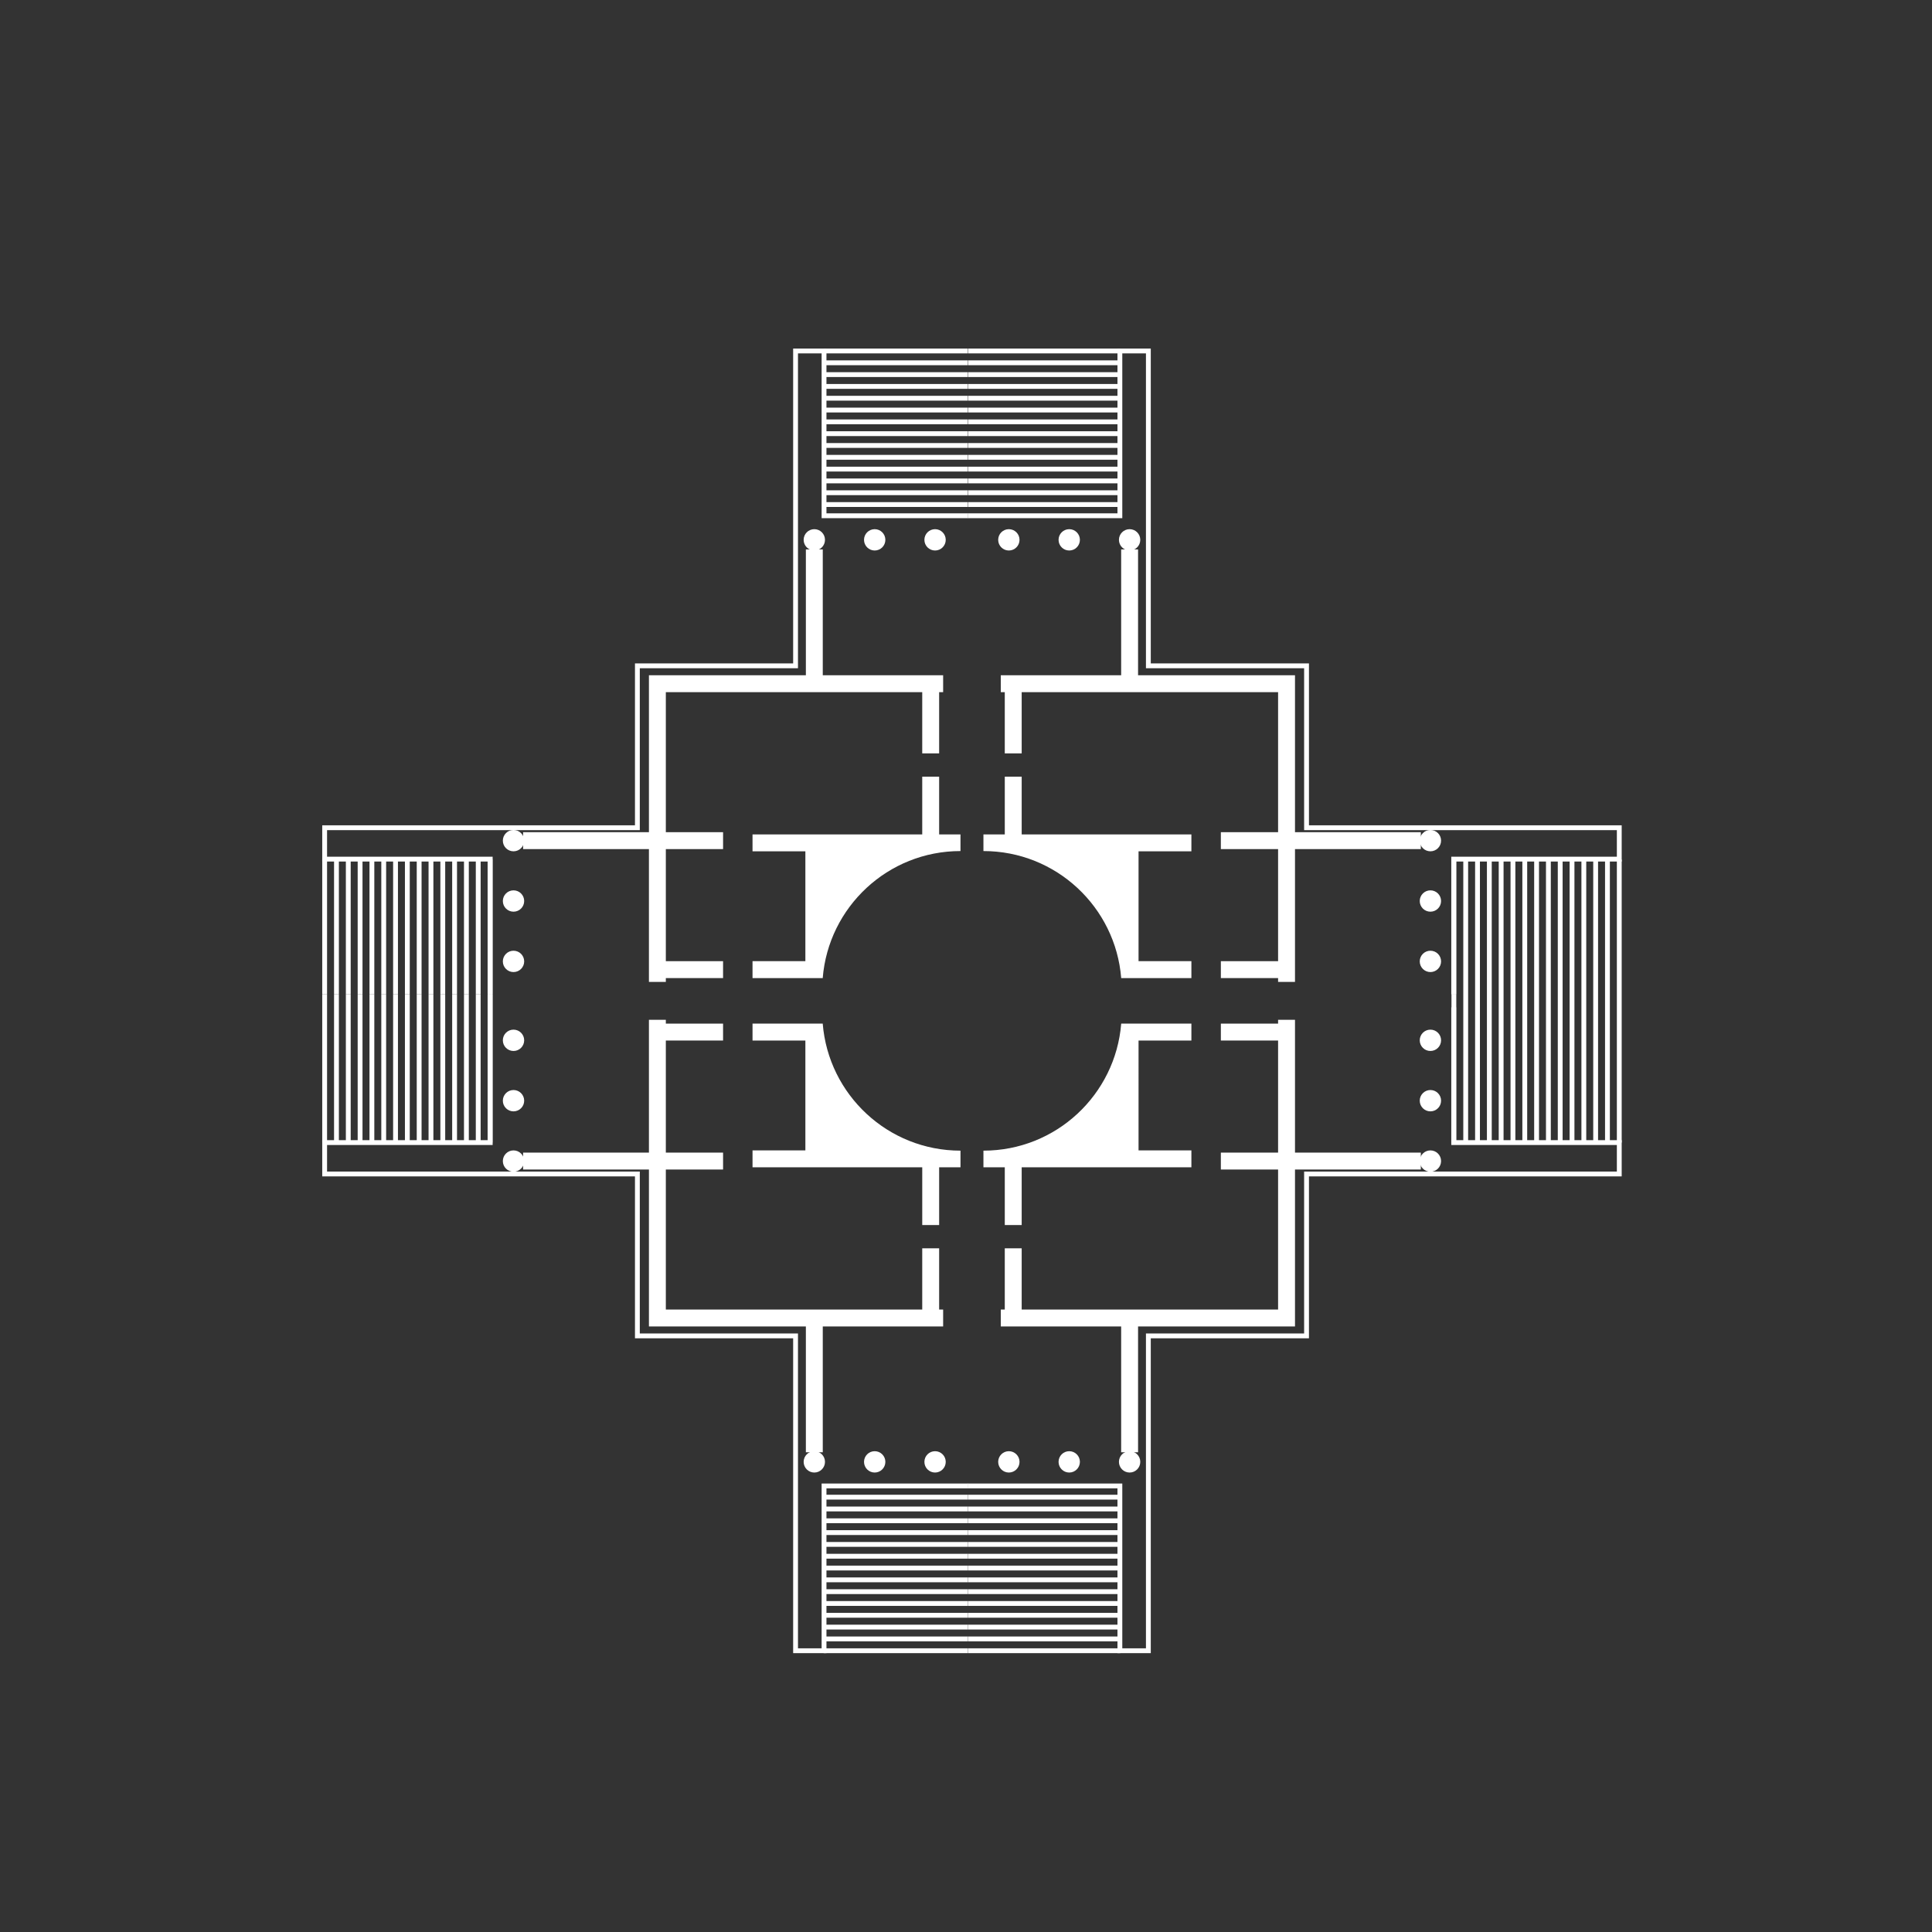 <?xml version="1.0" encoding="utf-8"?>
<!-- Generator: Adobe Illustrator 16.0.0, SVG Export Plug-In . SVG Version: 6.00 Build 0)  -->
<!DOCTYPE svg PUBLIC "-//W3C//DTD SVG 1.1//EN" "http://www.w3.org/Graphics/SVG/1.1/DTD/svg11.dtd">
<svg version="1.1" xmlns="http://www.w3.org/2000/svg" xmlns:xlink="http://www.w3.org/1999/xlink" x="0px" y="0px" width="400px"
	 height="400px" viewBox="0 0 400 400" enable-background="new 0 0 400 400" xml:space="preserve">
<rect x="0" y="0" width="400" height="400" fill="#333333" stroke="none"/>
<g id="img" display="none">
</g>
<g id="Layer_1">
	<ellipse fill="none" stroke="#FFFFFF" stroke-miterlimit="10" cx="67.215" cy="174.622" rx="0" ry="3.25"/>
	<polyline fill="none" stroke="#FFFFFF" stroke-miterlimit="10" points="200.422,106.782 170.609,106.782 170.609,72.665 
		164.713,72.665 164.713,137.852 131.964,137.852 131.964,171.372 67.215,171.372 67.215,177.872 101.497,177.872 101.497,205.872 	
		"/>
	<line fill="none" stroke="#FFFFFF" stroke-miterlimit="10" x1="101.457" y1="177.872" x2="101.457" y2="205.872"/>
	<line fill="none" stroke="#FFFFFF" stroke-miterlimit="10" x1="99.01" y1="177.872" x2="99.01" y2="205.872"/>
	<line fill="none" stroke="#FFFFFF" stroke-miterlimit="10" x1="96.564" y1="177.872" x2="96.564" y2="205.872"/>
	<line fill="none" stroke="#FFFFFF" stroke-miterlimit="10" x1="91.674" y1="177.872" x2="91.674" y2="205.872"/>
	<line fill="none" stroke="#FFFFFF" stroke-miterlimit="10" x1="86.781" y1="177.872" x2="86.781" y2="205.872"/>
	<line fill="none" stroke="#FFFFFF" stroke-miterlimit="10" x1="84.336" y1="177.872" x2="84.336" y2="205.872"/>
	<line fill="none" stroke="#FFFFFF" stroke-miterlimit="10" x1="76.998" y1="177.872" x2="76.998" y2="205.872"/>
	<line fill="none" stroke="#FFFFFF" stroke-miterlimit="10" x1="72.107" y1="177.872" x2="72.107" y2="205.872"/>
	<line fill="none" stroke="#FFFFFF" stroke-miterlimit="10" x1="94.119" y1="177.872" x2="94.119" y2="205.872"/>
	<line fill="none" stroke="#FFFFFF" stroke-miterlimit="10" x1="89.229" y1="177.872" x2="89.229" y2="205.872"/>
	<line fill="none" stroke="#FFFFFF" stroke-miterlimit="10" x1="81.891" y1="177.872" x2="81.891" y2="205.872"/>
	<line fill="none" stroke="#FFFFFF" stroke-miterlimit="10" x1="79.445" y1="177.872" x2="79.445" y2="205.872"/>
	<line fill="none" stroke="#FFFFFF" stroke-miterlimit="10" x1="74.553" y1="177.872" x2="74.553" y2="205.872"/>
	<line fill="none" stroke="#FFFFFF" stroke-miterlimit="10" x1="69.662" y1="177.872" x2="69.662" y2="205.872"/>
	<line fill="none" stroke="#FFFFFF" stroke-miterlimit="10" x1="67.215" y1="177.872" x2="67.215" y2="205.872"/>
	<line fill="none" stroke="#FFFFFF" stroke-miterlimit="10" x1="200.379" y1="104.46" x2="170.525" y2="104.46"/>
	<line fill="none" stroke="#FFFFFF" stroke-miterlimit="10" x1="200.379" y1="102.015" x2="170.525" y2="102.015"/>
	<line fill="none" stroke="#FFFFFF" stroke-miterlimit="10" x1="200.379" y1="97.124" x2="170.525" y2="97.124"/>
	<line fill="none" stroke="#FFFFFF" stroke-miterlimit="10" x1="200.379" y1="92.231" x2="170.525" y2="92.231"/>
	<line fill="none" stroke="#FFFFFF" stroke-miterlimit="10" x1="200.379" y1="89.786" x2="170.525" y2="89.786"/>
	<line fill="none" stroke="#FFFFFF" stroke-miterlimit="10" x1="200.379" y1="82.448" x2="170.525" y2="82.448"/>
	<line fill="none" stroke="#FFFFFF" stroke-miterlimit="10" x1="200.379" y1="77.558" x2="170.525" y2="77.558"/>
	<line fill="none" stroke="#FFFFFF" stroke-miterlimit="10" x1="200.379" y1="99.569" x2="170.525" y2="99.569"/>
	<line fill="none" stroke="#FFFFFF" stroke-miterlimit="10" x1="200.379" y1="94.679" x2="170.525" y2="94.679"/>
	<line fill="none" stroke="#FFFFFF" stroke-miterlimit="10" x1="200.379" y1="87.341" x2="170.525" y2="87.341"/>
	<line fill="none" stroke="#FFFFFF" stroke-miterlimit="10" x1="200.379" y1="84.896" x2="170.525" y2="84.896"/>
	<line fill="none" stroke="#FFFFFF" stroke-miterlimit="10" x1="200.379" y1="80.003" x2="170.525" y2="80.003"/>
	<line fill="none" stroke="#FFFFFF" stroke-miterlimit="10" x1="200.379" y1="75.112" x2="170.525" y2="75.112"/>
	<line fill="none" stroke="#FFFFFF" stroke-miterlimit="10" x1="200.379" y1="72.665" x2="170.525" y2="72.665"/>
	<circle fill="#FFFFFF" cx="181.096" cy="111.768" r="2.209"/>
	<circle fill="#FFFFFF" cx="168.596" cy="111.768" r="2.209"/>
	<circle fill="#FFFFFF" cx="193.596" cy="111.768" r="2.209"/>
	<circle fill="#FFFFFF" cx="106.317" cy="186.546" r="2.209"/>
	<circle fill="#FFFFFF" cx="106.317" cy="174.046" r="2.209"/>
	<circle fill="#FFFFFF" cx="106.317" cy="199.046" r="2.209"/>
	<ellipse fill="none" stroke="#FFFFFF" stroke-miterlimit="10" cx="335.254" cy="174.622" rx="0" ry="3.25"/>
	<polyline fill="none" stroke="#FFFFFF" stroke-miterlimit="10" points="200.4,106.782 231.859,106.782 231.859,72.665 
		237.756,72.665 237.756,137.852 270.505,137.852 270.505,171.372 335.254,171.372 335.254,177.872 300.972,177.872 
		300.972,205.872 	"/>
	<line fill="none" stroke="#FFFFFF" stroke-miterlimit="10" x1="301.012" y1="177.872" x2="301.012" y2="205.872"/>
	<line fill="none" stroke="#FFFFFF" stroke-miterlimit="10" x1="200.443" y1="104.46" x2="231.943" y2="104.46"/>
	<line fill="none" stroke="#FFFFFF" stroke-miterlimit="10" x1="200.443" y1="102.015" x2="231.943" y2="102.015"/>
	<line fill="none" stroke="#FFFFFF" stroke-miterlimit="10" x1="200.443" y1="97.124" x2="231.943" y2="97.124"/>
	<line fill="none" stroke="#FFFFFF" stroke-miterlimit="10" x1="200.443" y1="92.231" x2="231.943" y2="92.231"/>
	<line fill="none" stroke="#FFFFFF" stroke-miterlimit="10" x1="200.443" y1="89.786" x2="231.943" y2="89.786"/>
	<line fill="none" stroke="#FFFFFF" stroke-miterlimit="10" x1="200.443" y1="82.448" x2="231.943" y2="82.448"/>
	<line fill="none" stroke="#FFFFFF" stroke-miterlimit="10" x1="200.443" y1="77.558" x2="231.943" y2="77.558"/>
	<line fill="none" stroke="#FFFFFF" stroke-miterlimit="10" x1="200.443" y1="99.569" x2="231.943" y2="99.569"/>
	<line fill="none" stroke="#FFFFFF" stroke-miterlimit="10" x1="200.443" y1="94.679" x2="231.943" y2="94.679"/>
	<line fill="none" stroke="#FFFFFF" stroke-miterlimit="10" x1="200.443" y1="87.341" x2="231.943" y2="87.341"/>
	<line fill="none" stroke="#FFFFFF" stroke-miterlimit="10" x1="200.443" y1="84.896" x2="231.943" y2="84.896"/>
	<line fill="none" stroke="#FFFFFF" stroke-miterlimit="10" x1="200.443" y1="80.003" x2="231.943" y2="80.003"/>
	<line fill="none" stroke="#FFFFFF" stroke-miterlimit="10" x1="200.443" y1="75.112" x2="231.943" y2="75.112"/>
	<line fill="none" stroke="#FFFFFF" stroke-miterlimit="10" x1="200.443" y1="72.665" x2="231.943" y2="72.665"/>
	<circle fill="#FFFFFF" cx="221.373" cy="111.768" r="2.209"/>
	<circle fill="#FFFFFF" cx="233.873" cy="111.768" r="2.209"/>
	<circle fill="#FFFFFF" cx="208.873" cy="111.768" r="2.209"/>
	<circle fill="#FFFFFF" cx="296.151" cy="186.546" r="2.209"/>
	<circle fill="#FFFFFF" cx="296.151" cy="174.046" r="2.209"/>
	<circle fill="#FFFFFF" cx="296.151" cy="199.046" r="2.209"/>
	<ellipse fill="none" stroke="#FFFFFF" stroke-miterlimit="10" cx="67.215" cy="239.81" rx="0" ry="3.25"/>
	<polyline fill="none" stroke="#FFFFFF" stroke-miterlimit="10" points="200.422,307.649 170.609,307.649 170.609,341.767 
		164.713,341.767 164.713,276.58 131.964,276.58 131.964,243.06 67.215,243.06 67.215,236.56 101.497,236.56 101.497,205.872 	"/>
	<line fill="none" stroke="#FFFFFF" stroke-miterlimit="10" x1="101.457" y1="236.56" x2="101.457" y2="205.872"/>
	<line fill="none" stroke="#FFFFFF" stroke-miterlimit="10" x1="99.01" y1="236.56" x2="99.01" y2="205.872"/>
	<line fill="none" stroke="#FFFFFF" stroke-miterlimit="10" x1="96.564" y1="236.56" x2="96.564" y2="205.872"/>
	<line fill="none" stroke="#FFFFFF" stroke-miterlimit="10" x1="91.674" y1="236.56" x2="91.674" y2="205.872"/>
	<line fill="none" stroke="#FFFFFF" stroke-miterlimit="10" x1="86.781" y1="236.56" x2="86.781" y2="205.872"/>
	<line fill="none" stroke="#FFFFFF" stroke-miterlimit="10" x1="84.336" y1="236.56" x2="84.336" y2="205.872"/>
	<line fill="none" stroke="#FFFFFF" stroke-miterlimit="10" x1="76.998" y1="236.56" x2="76.998" y2="205.872"/>
	<line fill="none" stroke="#FFFFFF" stroke-miterlimit="10" x1="72.107" y1="236.56" x2="72.107" y2="205.872"/>
	<line fill="none" stroke="#FFFFFF" stroke-miterlimit="10" x1="94.119" y1="236.56" x2="94.119" y2="205.872"/>
	<line fill="none" stroke="#FFFFFF" stroke-miterlimit="10" x1="89.229" y1="236.56" x2="89.229" y2="205.872"/>
	<line fill="none" stroke="#FFFFFF" stroke-miterlimit="10" x1="81.891" y1="236.56" x2="81.891" y2="205.872"/>
	<line fill="none" stroke="#FFFFFF" stroke-miterlimit="10" x1="79.445" y1="236.56" x2="79.445" y2="205.872"/>
	<line fill="none" stroke="#FFFFFF" stroke-miterlimit="10" x1="74.553" y1="236.56" x2="74.553" y2="205.872"/>
	<line fill="none" stroke="#FFFFFF" stroke-miterlimit="10" x1="69.662" y1="236.56" x2="69.662" y2="205.872"/>
	<line fill="none" stroke="#FFFFFF" stroke-miterlimit="10" x1="67.215" y1="236.56" x2="67.215" y2="205.872"/>
	<line fill="none" stroke="#FFFFFF" stroke-miterlimit="10" x1="200.379" y1="309.972" x2="170.525" y2="309.972"/>
	<line fill="none" stroke="#FFFFFF" stroke-miterlimit="10" x1="200.379" y1="312.417" x2="170.525" y2="312.417"/>
	<line fill="none" stroke="#FFFFFF" stroke-miterlimit="10" x1="200.379" y1="317.308" x2="170.525" y2="317.308"/>
	<line fill="none" stroke="#FFFFFF" stroke-miterlimit="10" x1="200.379" y1="322.2" x2="170.525" y2="322.2"/>
	<line fill="none" stroke="#FFFFFF" stroke-miterlimit="10" x1="200.379" y1="324.646" x2="170.525" y2="324.646"/>
	<line fill="none" stroke="#FFFFFF" stroke-miterlimit="10" x1="200.379" y1="331.983" x2="170.525" y2="331.983"/>
	<line fill="none" stroke="#FFFFFF" stroke-miterlimit="10" x1="200.379" y1="336.874" x2="170.525" y2="336.874"/>
	<line fill="none" stroke="#FFFFFF" stroke-miterlimit="10" x1="200.379" y1="314.862" x2="170.525" y2="314.862"/>
	<line fill="none" stroke="#FFFFFF" stroke-miterlimit="10" x1="200.379" y1="319.753" x2="170.525" y2="319.753"/>
	<line fill="none" stroke="#FFFFFF" stroke-miterlimit="10" x1="200.379" y1="327.091" x2="170.525" y2="327.091"/>
	<line fill="none" stroke="#FFFFFF" stroke-miterlimit="10" x1="200.379" y1="329.536" x2="170.525" y2="329.536"/>
	<line fill="none" stroke="#FFFFFF" stroke-miterlimit="10" x1="200.379" y1="334.429" x2="170.525" y2="334.429"/>
	<line fill="none" stroke="#FFFFFF" stroke-miterlimit="10" x1="200.379" y1="339.319" x2="170.525" y2="339.319"/>
	<line fill="none" stroke="#FFFFFF" stroke-miterlimit="10" x1="200.379" y1="341.767" x2="170.525" y2="341.767"/>
	<circle fill="#FFFFFF" cx="181.096" cy="302.664" r="2.209"/>
	<circle fill="#FFFFFF" cx="168.596" cy="302.664" r="2.209"/>
	<circle fill="#FFFFFF" cx="193.596" cy="302.664" r="2.209"/>
	<circle fill="#FFFFFF" cx="106.317" cy="227.886" r="2.209"/>
	<circle fill="#FFFFFF" cx="106.317" cy="240.386" r="2.209"/>
	<circle fill="#FFFFFF" cx="106.317" cy="215.386" r="2.209"/>
	<ellipse fill="none" stroke="#FFFFFF" stroke-miterlimit="10" cx="335.254" cy="239.81" rx="0" ry="3.25"/>
	<polyline fill="none" stroke="#FFFFFF" stroke-miterlimit="10" points="200.357,307.649 231.859,307.649 231.859,341.767 
		237.756,341.767 237.756,276.58 270.505,276.58 270.505,243.06 335.254,243.06 335.254,236.56 300.972,236.56 300.972,208.56 	"/>
	<line fill="none" stroke="#FFFFFF" stroke-miterlimit="10" x1="301.012" y1="236.56" x2="301.012" y2="205.872"/>
	<line fill="none" stroke="#FFFFFF" stroke-miterlimit="10" x1="303.459" y1="236.56" x2="303.459" y2="177.966"/>
	<line fill="none" stroke="#FFFFFF" stroke-miterlimit="10" x1="305.904" y1="236.56" x2="305.904" y2="177.966"/>
	<line fill="none" stroke="#FFFFFF" stroke-miterlimit="10" x1="310.795" y1="236.56" x2="310.795" y2="177.966"/>
	<line fill="none" stroke="#FFFFFF" stroke-miterlimit="10" x1="315.688" y1="236.56" x2="315.688" y2="177.966"/>
	<line fill="none" stroke="#FFFFFF" stroke-miterlimit="10" x1="318.133" y1="236.56" x2="318.133" y2="177.966"/>
	<line fill="none" stroke="#FFFFFF" stroke-miterlimit="10" x1="325.471" y1="236.56" x2="325.471" y2="177.966"/>
	<line fill="none" stroke="#FFFFFF" stroke-miterlimit="10" x1="330.361" y1="236.56" x2="330.361" y2="177.966"/>
	<line fill="none" stroke="#FFFFFF" stroke-miterlimit="10" x1="308.35" y1="236.56" x2="308.35" y2="177.966"/>
	<line fill="none" stroke="#FFFFFF" stroke-miterlimit="10" x1="313.24" y1="236.56" x2="313.24" y2="177.966"/>
	<line fill="none" stroke="#FFFFFF" stroke-miterlimit="10" x1="320.578" y1="236.56" x2="320.578" y2="177.966"/>
	<line fill="none" stroke="#FFFFFF" stroke-miterlimit="10" x1="323.023" y1="236.56" x2="323.023" y2="177.966"/>
	<line fill="none" stroke="#FFFFFF" stroke-miterlimit="10" x1="327.916" y1="236.56" x2="327.916" y2="177.966"/>
	<line fill="none" stroke="#FFFFFF" stroke-miterlimit="10" x1="332.807" y1="236.56" x2="332.807" y2="177.966"/>
	<line fill="none" stroke="#FFFFFF" stroke-miterlimit="10" x1="335.254" y1="236.56" x2="335.254" y2="177.966"/>
	<line fill="none" stroke="#FFFFFF" stroke-miterlimit="10" x1="200.4" y1="309.972" x2="231.943" y2="309.972"/>
	<line fill="none" stroke="#FFFFFF" stroke-miterlimit="10" x1="200.4" y1="312.417" x2="231.943" y2="312.417"/>
	<line fill="none" stroke="#FFFFFF" stroke-miterlimit="10" x1="200.4" y1="317.308" x2="231.943" y2="317.308"/>
	<line fill="none" stroke="#FFFFFF" stroke-miterlimit="10" x1="200.4" y1="322.2" x2="231.943" y2="322.2"/>
	<line fill="none" stroke="#FFFFFF" stroke-miterlimit="10" x1="200.4" y1="324.646" x2="231.943" y2="324.646"/>
	<line fill="none" stroke="#FFFFFF" stroke-miterlimit="10" x1="200.4" y1="331.983" x2="231.943" y2="331.983"/>
	<line fill="none" stroke="#FFFFFF" stroke-miterlimit="10" x1="200.4" y1="336.874" x2="231.943" y2="336.874"/>
	<line fill="none" stroke="#FFFFFF" stroke-miterlimit="10" x1="200.4" y1="314.862" x2="231.943" y2="314.862"/>
	<line fill="none" stroke="#FFFFFF" stroke-miterlimit="10" x1="200.4" y1="319.753" x2="231.943" y2="319.753"/>
	<line fill="none" stroke="#FFFFFF" stroke-miterlimit="10" x1="200.4" y1="327.091" x2="231.943" y2="327.091"/>
	<line fill="none" stroke="#FFFFFF" stroke-miterlimit="10" x1="200.4" y1="329.536" x2="231.943" y2="329.536"/>
	<line fill="none" stroke="#FFFFFF" stroke-miterlimit="10" x1="200.4" y1="334.429" x2="231.943" y2="334.429"/>
	<line fill="none" stroke="#FFFFFF" stroke-miterlimit="10" x1="200.4" y1="339.319" x2="231.943" y2="339.319"/>
	<line fill="none" stroke="#FFFFFF" stroke-miterlimit="10" x1="200.4" y1="341.767" x2="231.943" y2="341.767"/>
	<circle fill="#FFFFFF" cx="221.373" cy="302.664" r="2.209"/>
	<circle fill="#FFFFFF" cx="233.873" cy="302.664" r="2.209"/>
	<circle fill="#FFFFFF" cx="208.873" cy="302.664" r="2.209"/>
	<circle fill="#FFFFFF" cx="296.151" cy="227.886" r="2.209"/>
	<circle fill="#FFFFFF" cx="296.151" cy="240.386" r="2.209"/>
	<circle fill="#FFFFFF" cx="296.151" cy="215.386" r="2.209"/>
	<g>
		<polygon fill="#FFFFFF" points="137.854,143.304 190.939,143.304 190.939,155.981 194.439,155.981 194.439,143.304 
			195.266,143.304 195.266,139.804 170.346,139.804 170.346,113.752 166.846,113.752 166.846,139.804 137.854,139.804 
			137.303,139.804 134.354,139.804 134.354,172.296 108.302,172.296 108.302,175.796 134.354,175.796 134.354,203.294 
			137.854,203.294 137.854,202.502 149.703,202.502 149.703,199.002 137.854,199.002 137.854,175.796 149.704,175.796 
			149.704,172.296 137.854,172.296 		"/>
		<path fill="#FFFFFF" d="M194.439,172.755v-11.951h-3.5v11.951h-19.137h-5.059h-10.941v3.5h10.941v22.747h-10.941v3.5h10.941h1.559
			h2.033c1.186-14.72,13.498-26.3,28.523-26.3v-3.447H194.439z"/>
	</g>
	<g>
		<polygon fill="#FFFFFF" points="268.115,172.296 268.115,139.804 265.166,139.804 264.615,139.804 235.623,139.804 
			235.623,113.752 232.123,113.752 232.123,139.804 207.203,139.804 207.203,143.304 208.029,143.304 208.029,155.981 
			211.529,155.981 211.529,143.304 264.615,143.304 264.615,172.296 252.765,172.296 252.765,175.796 264.615,175.796 
			264.615,199.002 252.766,199.002 252.766,202.502 264.615,202.502 264.615,203.294 268.115,203.294 268.115,175.796 
			294.167,175.796 294.167,172.296 		"/>
		<path fill="#FFFFFF" d="M230.666,172.755h-19.137v-11.951h-3.5v11.951h-4.42v3.447c15.025,0,27.338,11.58,28.523,26.3h2.033h1.559
			h10.941v-3.5h-10.941v-22.747h10.941v-3.5h-10.941H230.666z"/>
	</g>
	<g>
		<polygon fill="#FFFFFF" points="294.167,238.636 268.115,238.636 268.115,211.138 264.615,211.138 264.615,211.93 252.766,211.93 
			252.766,215.43 264.615,215.43 264.615,238.636 252.765,238.636 252.765,242.136 264.615,242.136 264.615,271.128 
			211.529,271.128 211.529,258.45 208.029,258.45 208.029,271.128 207.203,271.128 207.203,274.628 232.123,274.628 232.123,300.68 
			235.623,300.68 235.623,274.628 264.615,274.628 265.166,274.628 268.115,274.628 268.115,242.136 294.167,242.136 		"/>
		<path fill="#FFFFFF" d="M208.029,253.628h3.5v-11.951h19.137h5.059h10.941v-3.5h-10.941V215.43h10.941v-3.5h-10.941h-1.559h-2.033
			c-1.186,14.72-13.498,26.3-28.523,26.3v3.447h4.42V253.628z"/>
	</g>
	<g>
		<polygon fill="#FFFFFF" points="194.439,258.45 190.939,258.45 190.939,271.128 137.854,271.128 137.854,242.136 149.704,242.136 
			149.704,238.636 137.854,238.636 137.854,215.43 149.703,215.43 149.703,211.93 137.854,211.93 137.854,211.138 134.354,211.138 
			134.354,238.636 108.302,238.636 108.302,242.136 134.354,242.136 134.354,274.628 137.303,274.628 137.854,274.628 
			166.846,274.628 166.846,300.68 170.346,300.68 170.346,274.628 195.266,274.628 195.266,271.128 194.439,271.128 		"/>
		<path fill="#FFFFFF" d="M170.336,211.93h-2.033h-1.559h-10.941v3.5h10.941v22.747h-10.941v3.5h10.941h5.059h19.137v11.951h3.5
			v-11.951h4.42v-3.447C183.834,238.229,171.521,226.649,170.336,211.93z"/>
	</g>
</g>
<g id="Layer_3">
</g>
</svg>

